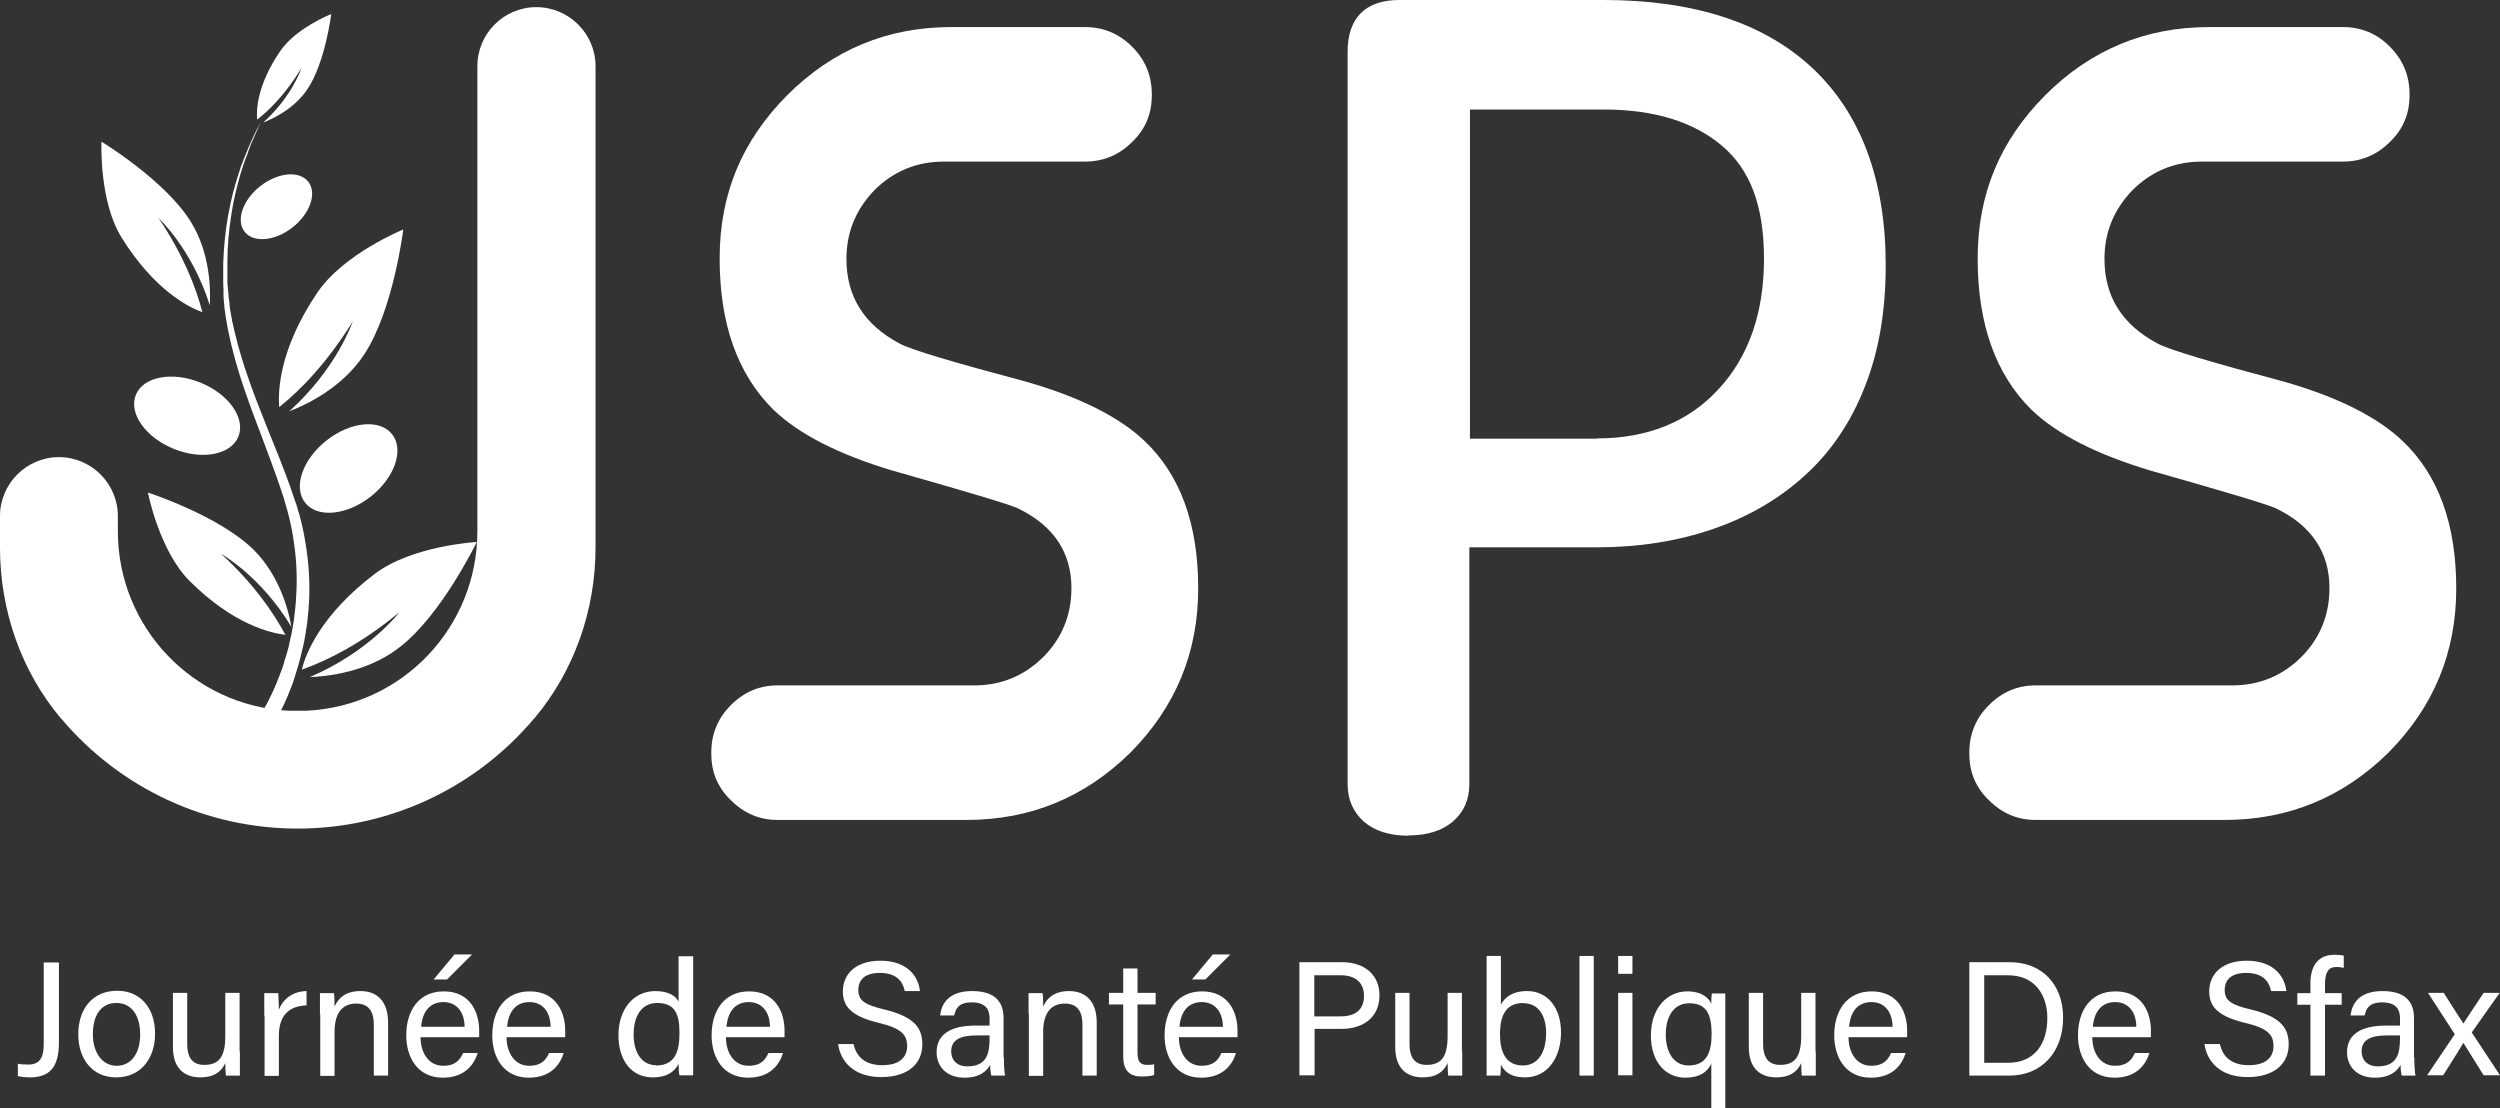 <?xml version="1.0" encoding="UTF-8"?>
<svg id="Layer_2" data-name="Layer 2" xmlns="http://www.w3.org/2000/svg" viewBox="0 0 84 37.23">
  <rect x="0" y="0" width="84" height="37.23" fill="#333333" stroke="none"/>
  <defs>
    <style>
      .cls-1 {
        fill: #FFFFFF;
        stroke-width: 0px;
      }
    </style>
  </defs>
  <g id="Layer_1-2" data-name="Layer 1">
    <g>
      <g>
        <path class="cls-1" d="M1.98,35.03c0,.86-.34,1.17-.98,1.17-.15,0-.29-.02-.4-.04v-.42c.07.02.23.03.35.03.46,0,.52-.34.52-.72v-2.71h.51v2.7Z"/>
        <path class="cls-1" d="M5.21,34.74c0,.8-.46,1.46-1.31,1.46-.79,0-1.27-.61-1.27-1.45s.47-1.46,1.31-1.46c.77,0,1.27.57,1.27,1.44ZM3.12,34.75c0,.61.31,1.06.8,1.06s.79-.42.79-1.05-.28-1.06-.8-1.06-.79.42-.79,1.05Z"/>
        <path class="cls-1" d="M8.06,35.33c0,.27,0,.65,0,.81h-.47c-.01-.07-.02-.24-.02-.42-.14.31-.4.48-.84.48-.47,0-.92-.24-.92-1.02v-1.82h.48v1.72c0,.36.11.7.57.7.51,0,.71-.28.71-.98v-1.44h.48v1.96Z"/>
        <path class="cls-1" d="M8.88,34.12c0-.39,0-.61,0-.75h.47c0,.08.02.3.02.56.14-.37.47-.62.93-.63v.48c-.57.02-.93.32-.93,1.02v1.35h-.48v-2.02Z"/>
        <path class="cls-1" d="M10.75,34.07c0-.24,0-.49,0-.7h.47c.02.08.02.37.02.45.11-.24.33-.52.87-.52s.93.32.93,1.06v1.78h-.48v-1.72c0-.42-.16-.7-.59-.7-.53,0-.73.4-.73.96v1.47h-.48v-2.07Z"/>
        <path class="cls-1" d="M14.13,34.84c0,.56.29.97.76.97.44,0,.58-.23.67-.43h.49c-.11.36-.41.83-1.17.83-.87,0-1.23-.71-1.23-1.42,0-.83.42-1.48,1.26-1.48.9,0,1.19.72,1.19,1.31,0,.09,0,.16,0,.23h-1.96ZM15.61,34.5c0-.46-.24-.83-.71-.83s-.71.34-.75.83h1.46ZM15.86,32.07l-.84.84h-.45l.7-.84h.59Z"/>
        <path class="cls-1" d="M17.02,34.84c0,.56.29.97.76.97.44,0,.58-.23.67-.43h.49c-.11.36-.41.83-1.17.83-.87,0-1.23-.71-1.23-1.42,0-.83.42-1.48,1.26-1.48.9,0,1.19.72,1.19,1.31,0,.09,0,.16,0,.23h-1.96ZM18.5,34.5c0-.46-.24-.83-.71-.83s-.71.34-.75.83h1.46Z"/>
        <path class="cls-1" d="M23.29,32.12v3.23c0,.26,0,.51,0,.78h-.46c-.02-.07-.03-.28-.03-.39-.14.29-.42.46-.87.46-.72,0-1.15-.58-1.15-1.42s.48-1.48,1.24-1.48c.49,0,.71.2.78.36v-1.53h.48ZM22.04,35.8c.65,0,.79-.48.79-1.09s-.13-1.01-.75-1.01c-.49,0-.79.39-.79,1.06s.32,1.03.75,1.03Z"/>
        <path class="cls-1" d="M24.39,34.84c0,.56.29.97.76.97.44,0,.58-.23.67-.43h.49c-.11.36-.41.83-1.17.83-.87,0-1.23-.71-1.23-1.42,0-.83.42-1.48,1.26-1.48.9,0,1.19.72,1.19,1.31,0,.09,0,.16,0,.23h-1.96ZM25.87,34.5c0-.46-.24-.83-.71-.83s-.71.34-.75.83h1.46Z"/>
        <path class="cls-1" d="M28.68,35.08c.1.46.42.71.97.71.59,0,.83-.28.83-.64,0-.38-.19-.6-.95-.78-.9-.22-1.21-.53-1.21-1.06,0-.57.42-1.03,1.26-1.03.91,0,1.28.53,1.33,1.02h-.51c-.07-.33-.28-.61-.84-.61-.47,0-.72.21-.72.57s.21.5.88.66c1.08.26,1.27.68,1.27,1.18,0,.61-.45,1.09-1.38,1.09s-1.37-.53-1.45-1.11h.51Z"/>
        <path class="cls-1" d="M33.73,35.53c0,.26.02.53.04.61h-.46c-.02-.06-.04-.19-.04-.36-.1.18-.32.43-.86.43-.66,0-.94-.43-.94-.85,0-.62.49-.9,1.31-.9h.47v-.24c0-.25-.08-.54-.6-.54-.46,0-.54.23-.59.44h-.47c.04-.38.27-.82,1.07-.82.68,0,1.06.28,1.06.91v1.32ZM33.26,34.79h-.45c-.55,0-.85.15-.85.54,0,.29.2.5.54.5.67,0,.75-.45.75-.95v-.09Z"/>
        <path class="cls-1" d="M34.56,34.07c0-.24,0-.49,0-.7h.47c.02.08.02.37.02.45.11-.24.33-.52.87-.52s.93.32.93,1.06v1.78h-.48v-1.72c0-.42-.16-.7-.59-.7-.53,0-.73.4-.73.96v1.47h-.48v-2.07Z"/>
        <path class="cls-1" d="M37.26,33.36h.48v-.82h.48v.82h.61v.39h-.61v1.62c0,.27.07.41.32.41.07,0,.16,0,.24-.02v.36c-.11.04-.28.05-.42.05-.43,0-.62-.22-.62-.68v-1.74h-.48v-.39Z"/>
        <path class="cls-1" d="M39.61,34.84c0,.56.29.97.76.97.44,0,.58-.23.67-.43h.49c-.11.36-.41.83-1.17.83-.87,0-1.23-.71-1.23-1.42,0-.83.42-1.48,1.26-1.48.9,0,1.19.72,1.19,1.31,0,.09,0,.16,0,.23h-1.96ZM41.09,34.5c0-.46-.24-.83-.71-.83s-.71.34-.75.83h1.46ZM41.34,32.07l-.84.84h-.45l.7-.84h.59Z"/>
        <path class="cls-1" d="M43.66,32.33h1.44c.74,0,1.25.42,1.25,1.11,0,.74-.54,1.13-1.28,1.13h-.9v1.56h-.51v-3.81ZM44.17,34.15h.88c.52,0,.78-.25.78-.69,0-.47-.32-.69-.77-.69h-.9v1.39Z"/>
        <path class="cls-1" d="M49.13,35.33c0,.27,0,.65,0,.81h-.47c-.01-.07-.02-.24-.02-.42-.14.31-.4.48-.84.48-.47,0-.92-.24-.92-1.02v-1.82h.48v1.72c0,.36.11.7.57.7.51,0,.71-.28.71-.98v-1.44h.48v1.96Z"/>
        <path class="cls-1" d="M49.95,32.12h.48v1.64c.12-.24.38-.46.88-.46.7,0,1.14.57,1.14,1.39s-.43,1.51-1.21,1.51c-.44,0-.68-.16-.81-.43,0,.14-.01.29-.02.37h-.46c0-.31,0-.62,0-.93v-3.09ZM51.2,33.7c-.59,0-.8.39-.8,1.06,0,.58.19,1.04.77,1.04.49,0,.78-.42.78-1.09,0-.6-.27-1-.75-1Z"/>
        <path class="cls-1" d="M53.07,36.14v-4.02h.48v4.02h-.48Z"/>
        <path class="cls-1" d="M54.37,32.72v-.6h.48v.6h-.48ZM54.37,33.36h.48v2.77h-.48v-2.77Z"/>
        <path class="cls-1" d="M57.5,35.74c-.14.29-.4.47-.88.47-.63,0-1.15-.5-1.15-1.42s.55-1.48,1.22-1.48c.51,0,.74.24.81.42,0-.1,0-.24.02-.35h.45c0,.29,0,.51,0,.77v3.1h-.47v-1.49ZM56.73,35.8c.6,0,.78-.42.78-1.06s-.16-1.03-.75-1.03c-.52,0-.79.44-.79,1.05,0,.56.24,1.04.77,1.04Z"/>
        <path class="cls-1" d="M61.01,35.33c0,.27,0,.65,0,.81h-.47c-.01-.07-.02-.24-.02-.42-.14.31-.4.48-.84.48-.47,0-.92-.24-.92-1.02v-1.82h.48v1.72c0,.36.11.7.57.7.51,0,.71-.28.71-.98v-1.44h.48v1.96Z"/>
        <path class="cls-1" d="M62.11,34.84c0,.56.29.97.76.97.44,0,.58-.23.67-.43h.49c-.11.36-.41.83-1.17.83-.87,0-1.23-.71-1.23-1.42,0-.83.42-1.48,1.26-1.48.9,0,1.19.72,1.19,1.31,0,.09,0,.16,0,.23h-1.96ZM63.59,34.5c0-.46-.24-.83-.71-.83s-.71.34-.75.83h1.46Z"/>
        <path class="cls-1" d="M66.17,32.33h1.36c1.07,0,1.79.73,1.79,1.87s-.71,1.94-1.81,1.94h-1.34v-3.81ZM66.67,35.71h.8c.9,0,1.32-.65,1.32-1.5,0-.75-.39-1.44-1.32-1.44h-.8v2.95Z"/>
        <path class="cls-1" d="M70.3,34.84c0,.56.29.97.76.97.44,0,.58-.23.67-.43h.49c-.11.36-.41.83-1.17.83-.87,0-1.23-.71-1.23-1.42,0-.83.42-1.48,1.26-1.48.9,0,1.19.72,1.19,1.31,0,.09,0,.16,0,.23h-1.96ZM71.78,34.5c0-.46-.24-.83-.71-.83s-.71.34-.75.83h1.46Z"/>
        <path class="cls-1" d="M74.59,35.08c.1.46.42.71.97.71.59,0,.83-.28.83-.64,0-.38-.19-.6-.95-.78-.9-.22-1.21-.53-1.21-1.06,0-.57.42-1.03,1.26-1.03.91,0,1.28.53,1.33,1.02h-.51c-.07-.33-.28-.61-.84-.61-.47,0-.72.21-.72.57s.21.5.88.66c1.08.26,1.27.68,1.27,1.18,0,.61-.45,1.09-1.38,1.09s-1.37-.53-1.45-1.11h.51Z"/>
        <path class="cls-1" d="M77.63,36.14v-2.38h-.44v-.39h.44v-.33c0-.51.2-.96.81-.96.1,0,.24.01.31.03v.41c-.07-.02-.17-.03-.24-.03-.28,0-.39.18-.39.58v.3h.56v.39h-.56v2.38h-.48Z"/>
        <path class="cls-1" d="M81.12,35.53c0,.26.02.53.04.61h-.46c-.02-.06-.04-.19-.04-.36-.1.18-.32.43-.86.43-.66,0-.94-.43-.94-.85,0-.62.49-.9,1.31-.9h.47v-.24c0-.25-.08-.54-.6-.54-.46,0-.54.23-.59.44h-.47c.04-.38.27-.82,1.07-.82.68,0,1.06.28,1.06.91v1.32ZM80.65,34.79h-.45c-.55,0-.85.15-.85.54,0,.29.2.5.54.5.67,0,.75-.45.75-.95v-.09Z"/>
        <path class="cls-1" d="M82.11,33.36c.39.62.56.88.66,1.03h0c.12-.18.35-.54.68-1.03h.54l-.94,1.33.95,1.44h-.55c-.34-.54-.57-.91-.68-1.09h0c-.09.15-.32.53-.68,1.09h-.54l.93-1.38-.9-1.39h.54Z"/>
      </g>
      <g>
        <path class="cls-1" d="M47.33,28.08c-.64,0-1.14-.16-1.5-.47-.36-.32-.55-.74-.55-1.26V1.74c0-1.14.6-1.74,1.74-1.74h6.87c3.03,0,5.39.77,7.01,2.29,1.63,1.53,2.46,3.76,2.46,6.63,0,1.52-.23,2.89-.7,4.07-.46,1.18-1.13,2.18-2,2.97-.86.79-1.9,1.4-3.09,1.81-1.18.41-2.5.62-3.92.62h-4.28v7.95c0,.52-.18.94-.55,1.26-.36.31-.86.47-1.5.47ZM53.66,14.73c1.69,0,3.06-.55,4.07-1.64,1.02-1.09,1.54-2.57,1.54-4.39s-.48-3.02-1.42-3.81c-.95-.8-2.28-1.21-3.95-1.21h-4.51v11.06h4.28Z"/>
        <path class="cls-1" d="M45.46,1.74c0-1.04.52-1.56,1.56-1.56h6.87c2.99,0,5.29.75,6.9,2.25,1.6,1.5,2.4,3.67,2.4,6.5,0,1.51-.23,2.85-.68,4-.46,1.16-1.11,2.13-1.95,2.91-.85.78-1.86,1.37-3.03,1.78-1.17.4-2.46.61-3.87.61h-4.45v8.13c0,.47-.16.85-.49,1.13-.33.29-.79.43-1.39.43s-1.06-.14-1.39-.43c-.33-.29-.49-.66-.49-1.13V1.74ZM53.66,14.9c1.74,0,3.14-.57,4.2-1.7,1.05-1.13,1.58-2.64,1.58-4.51s-.5-3.11-1.48-3.95c-.99-.83-2.34-1.25-4.06-1.25h-4.68v11.41h4.45Z"/>
        <g>
          <path class="cls-1" d="M11.86,10.79c-.85,1.37-1.73,2.29-2.48,2.89-.04-.55,0-1.94,1.27-3.83.88-1.32,2.9-2.14,2.9-2.14,0,0-.33,2.72-1.32,4.21-.74,1.12-1.96,1.69-2.51,1.9,1.62-1.46,2.14-3.04,2.14-3.04Z"/>
          <path class="cls-1" d="M13.42,20.57c-1.24,1.03-2.38,1.61-3.28,1.93.13-.53.63-1.83,2.44-3.21,1.26-.96,3.44-1.08,3.44-1.08,0,0-1.19,2.47-2.61,3.55-1.06.82-2.4.97-3,.99,2.01-.86,3.01-2.18,3.01-2.18Z"/>
          <path class="cls-1" d="M5.33,7.33c.82,1.22,1.25,2.31,1.47,3.16-.47-.17-1.61-.74-2.71-2.5-.77-1.23-.68-3.23-.68-3.23,0,0,2.14,1.3,3,2.69.65,1.04.67,2.27.64,2.81-.6-1.9-1.72-2.93-1.72-2.93Z"/>
          <path class="cls-1" d="M7.42,18.6c1.09,1,1.75,1.95,2.17,2.73-.5-.06-1.74-.34-3.21-1.8-1.03-1.02-1.41-2.98-1.41-2.98,0,0,2.38.77,3.55,1.92.87.86,1.18,2.05,1.27,2.59-1.03-1.71-2.36-2.45-2.36-2.45Z"/>
          <ellipse class="cls-1" cx="6.28" cy="13.97" rx="1.2" ry="1.86" transform="translate(-9.02 14.51) rotate(-67.82)"/>
          <ellipse class="cls-1" cx="11.72" cy="15.74" rx="1.86" ry="1.2" transform="translate(-7.23 10.62) rotate(-38.2)"/>
          <ellipse class="cls-1" cx="9.29" cy="6.95" rx="1.36" ry=".88" transform="translate(-2.31 7.23) rotate(-38.2)"/>
          <path class="cls-1" d="M10.12,2.3c-.5.82-1.03,1.37-1.48,1.72-.03-.33,0-1.16.76-2.28.52-.79,1.73-1.27,1.73-1.27,0,0-.2,1.62-.79,2.51-.44.67-1.17,1.01-1.5,1.14.97-.87,1.28-1.81,1.28-1.81Z"/>
          <path class="cls-1" d="M8.77,25.01l.06-.09h0s.06-.1.13-.2c.02-.04.04-.07.07-.12.03-.04.06-.09.09-.14.03-.05.06-.11.1-.17.03-.06.07-.12.1-.19.15-.27.31-.6.46-1,.04-.1.08-.2.11-.31.02-.05.03-.11.05-.16.02-.06.03-.11.05-.17.04-.11.06-.23.1-.35.03-.12.06-.25.09-.37.06-.26.1-.52.14-.8.03-.28.06-.57.07-.86.02-.59-.02-1.22-.13-1.86-.05-.32-.12-.64-.21-.96-.03-.08-.05-.16-.07-.24-.03-.08-.05-.15-.08-.23-.05-.16-.11-.31-.16-.47-.23-.63-.48-1.26-.74-1.89-.25-.63-.5-1.25-.71-1.88-.11-.31-.2-.63-.29-.94-.02-.08-.04-.16-.06-.24-.02-.08-.04-.16-.06-.23-.02-.08-.03-.15-.05-.23-.01-.04-.02-.08-.03-.12,0-.03-.01-.08-.02-.12-.03-.16-.06-.31-.07-.47,0-.07-.02-.15-.03-.23v-.06s-.01-.06-.01-.06c0-.04,0-.08-.01-.11,0-.08-.01-.15-.02-.23,0-.08,0-.15,0-.22,0-.07,0-.15,0-.22,0-.07,0-.15,0-.22,0-.58.05-1.12.13-1.62.07-.5.19-.95.3-1.35.03-.1.06-.19.09-.29.03-.09.06-.18.09-.26.02-.04.03-.08.05-.12.02-.04.03-.08.04-.12.03-.08.06-.15.08-.22.12-.27.21-.48.28-.63.03-.05.05-.1.06-.13-.02.03-.04.08-.07.13-.08.14-.18.35-.3.62-.03.07-.06.14-.09.22-.02.04-.03.07-.05.12-.02.04-.03.08-.05.12-.03.08-.06.17-.1.26-.03.09-.06.19-.09.28-.13.4-.25.85-.34,1.35-.09.5-.15,1.05-.17,1.64,0,.07,0,.15,0,.22,0,.07,0,.15,0,.22,0,.08,0,.15,0,.23,0,.08.01.15.01.23,0,.04,0,.08,0,.11v.06s0,.06,0,.06c0,.08.02.16.02.23.01.16.04.31.06.47.1.63.26,1.27.46,1.91.2.64.44,1.28.68,1.91.24.64.48,1.27.69,1.89.05.16.11.31.15.47.02.08.05.16.07.24.02.08.04.15.06.23.08.31.14.62.18.93.09.62.11,1.22.07,1.79-.01.28-.05.56-.08.82-.04.26-.09.52-.15.76-.02.12-.06.24-.09.35-.04.11-.07.23-.1.33-.02.05-.03.11-.05.16-.02.05-.04.1-.06.15-.03.1-.08.19-.11.29-.15.37-.31.68-.45.93-.03.06-.07.12-.1.18-.03.05-.06.11-.09.15-.03.04-.06.09-.08.13-.03.04-.05.07-.07.11-.09.13-.14.2-.14.2"/>
        </g>
        <path class="cls-1" d="M10,27.84c-3.06,0-5.95-1.34-7.93-3.68l-.03-.03c-1.32-1.57-2.04-3.61-2.04-5.73v-1.06c0-1.09.89-1.98,1.98-1.98s1.98.89,1.98,1.98v.51c0,3.22,2.52,5.87,5.73,6.03.1,0,.21,0,.31,0s.21,0,.31,0c3.22-.16,5.73-2.81,5.73-6.03V2.22c0-1.09.89-1.98,1.98-1.98s1.99.89,1.99,1.98v16.18c0,2.12-.73,4.16-2.05,5.73l-.03.03c-1.98,2.34-4.87,3.68-7.93,3.68Z"/>
        <path class="cls-1" d="M19.83,2.22v16.18c0,2.05-.69,4.05-2.01,5.62,0,.01-.02.02-.03.03-1.87,2.21-4.67,3.62-7.79,3.62s-5.92-1.4-7.79-3.62c0-.01-.02-.02-.03-.03-1.32-1.57-2-3.57-2-5.62v-1.06c0-1,.81-1.8,1.8-1.8h0c1,0,1.8.81,1.8,1.8v.51c0,3.32,2.61,6.04,5.9,6.21.11,0,.21,0,.32,0s.21,0,.32,0c3.29-.17,5.9-2.88,5.9-6.21V2.22c0-1,.81-1.8,1.8-1.8h0c1,0,1.8.81,1.8,1.8Z"/>
        <path class="cls-1" d="M31.71,5.43c-.91,0-1.68.32-2.32.95-.63.65-.95,1.42-.95,2.32,0,1.27.6,2.22,1.8,2.85.37.2,1.78.62,4.22,1.27,1.82.52,3.15,1.19,4,2,1.2,1.14,1.8,2.79,1.8,4.95s-.76,3.98-2.27,5.51c-1.53,1.51-3.37,2.27-5.51,2.27h-6.36c-.6,0-1.12-.22-1.56-.66-.44-.42-.66-.94-.66-1.56v-.05c0-.62.22-1.15.66-1.59s.96-.66,1.56-.66h6.61c.91,0,1.68-.32,2.32-.95.63-.63.95-1.41.95-2.32,0-1.2-.6-2.1-1.8-2.68-.28-.13-1.68-.55-4.22-1.27-1.8-.54-3.14-1.22-4-2.05-1.2-1.19-1.8-2.88-1.8-5.07s.76-3.97,2.27-5.49c1.53-1.53,3.37-2.29,5.51-2.29h4.49c.62,0,1.15.22,1.59.66s.66.97.66,1.59v.05c0,.62-.22,1.14-.66,1.56-.44.44-.97.66-1.59.66h-4.73Z"/>
        <path class="cls-1" d="M73.98,5.43c-.91,0-1.68.32-2.32.95-.63.65-.95,1.42-.95,2.32,0,1.27.6,2.22,1.8,2.85.37.2,1.78.62,4.22,1.27,1.82.52,3.15,1.19,4,2,1.2,1.14,1.8,2.79,1.8,4.95s-.76,3.98-2.27,5.51c-1.53,1.51-3.37,2.27-5.51,2.27h-6.36c-.6,0-1.12-.22-1.56-.66-.44-.42-.66-.94-.66-1.56v-.05c0-.62.22-1.15.66-1.59.44-.44.96-.66,1.56-.66h6.61c.91,0,1.68-.32,2.32-.95.63-.63.95-1.41.95-2.32,0-1.2-.6-2.1-1.8-2.68-.28-.13-1.68-.55-4.22-1.27-1.8-.54-3.14-1.22-4-2.05-1.2-1.19-1.8-2.88-1.8-5.07s.76-3.97,2.27-5.49c1.53-1.53,3.37-2.29,5.51-2.29h4.49c.62,0,1.15.22,1.58.66.44.44.66.97.66,1.59v.05c0,.62-.22,1.14-.66,1.56-.44.44-.97.66-1.58.66h-4.73Z"/>
      </g>
    </g>
  </g>
</svg>